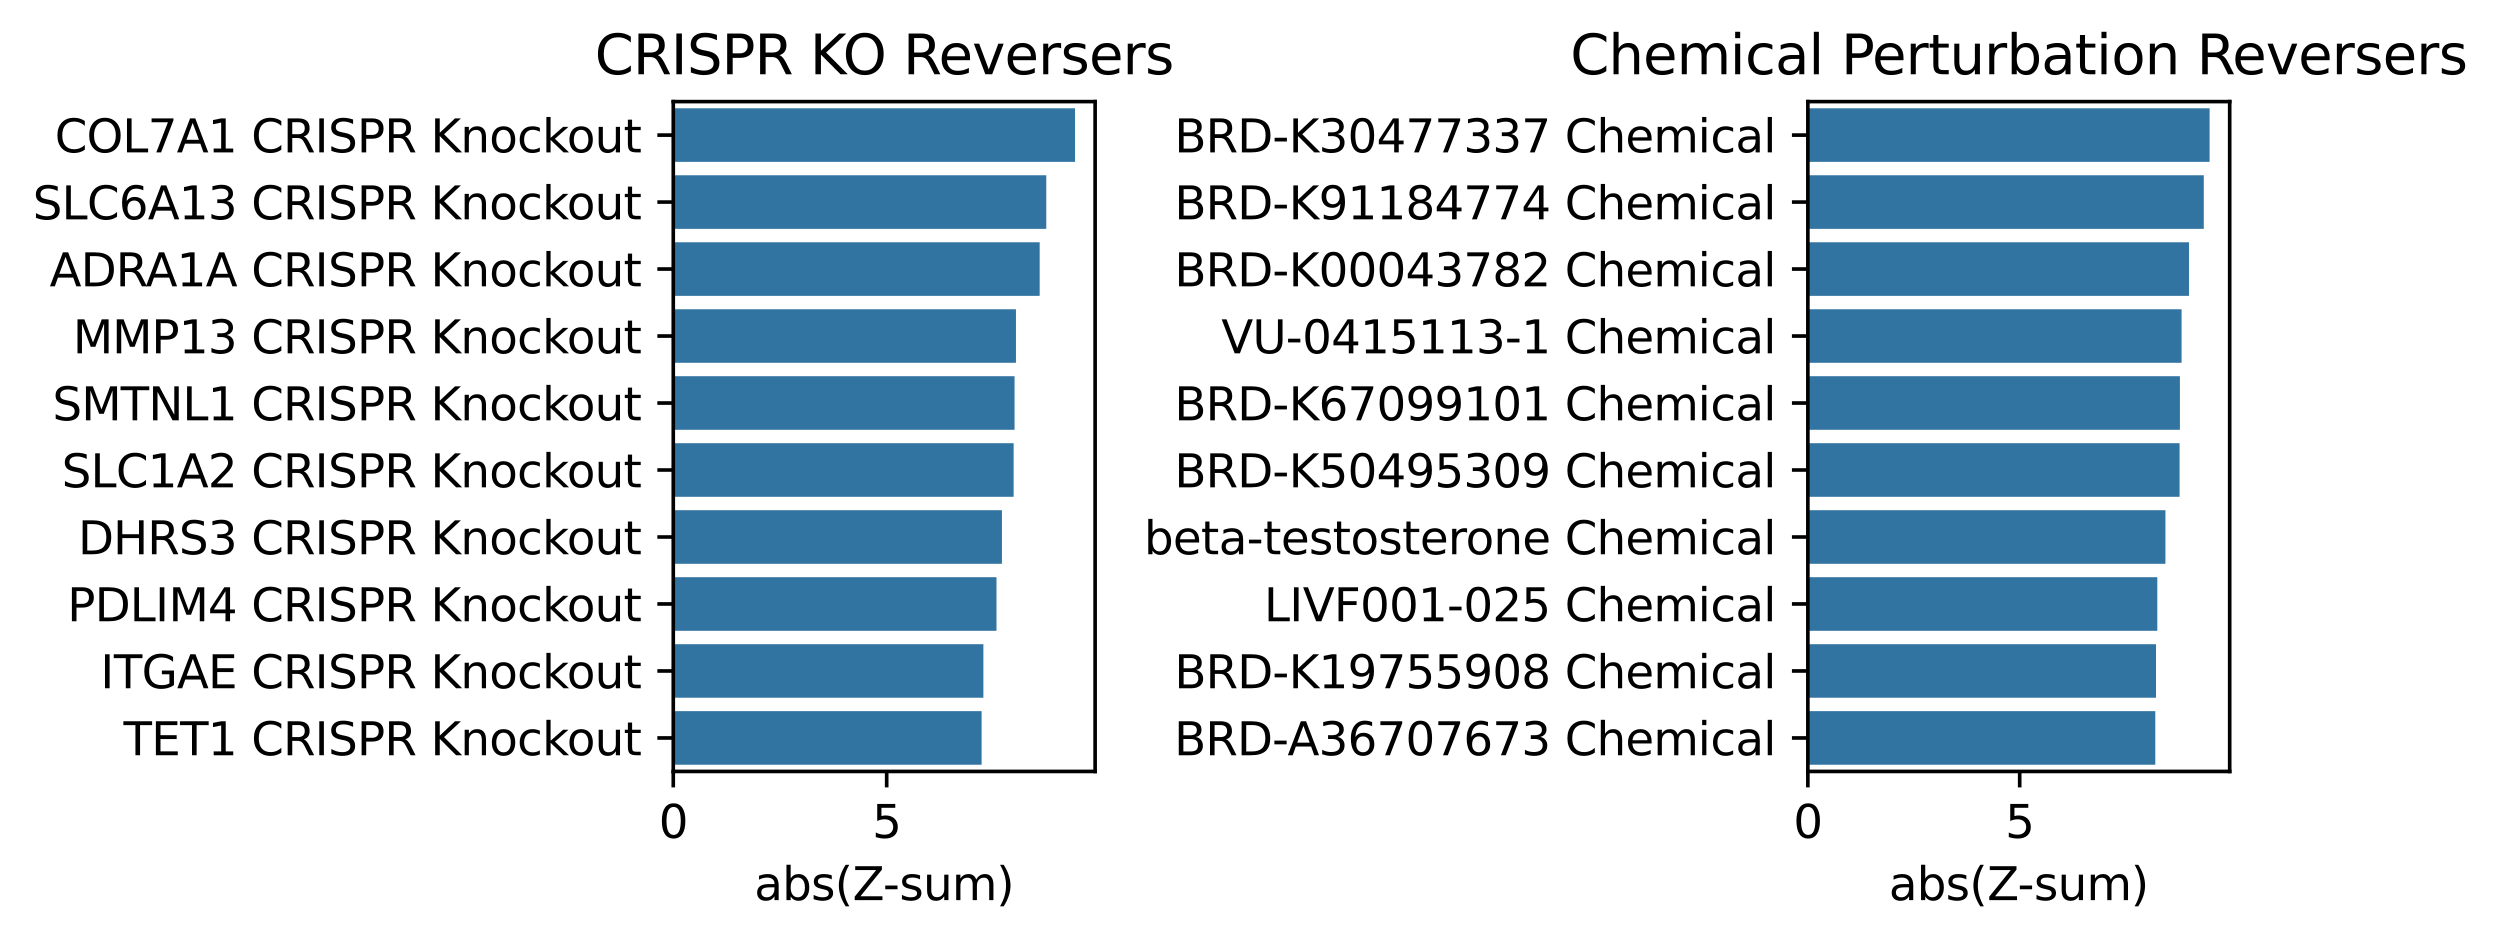 <?xml version="1.0" encoding="utf-8" standalone="no"?>
<!DOCTYPE svg PUBLIC "-//W3C//DTD SVG 1.1//EN"
  "http://www.w3.org/Graphics/SVG/1.1/DTD/svg11.dtd">
<svg xmlns:xlink="http://www.w3.org/1999/xlink" width="549.226pt" height="207.034pt" viewBox="0 0 549.226 207.034" xmlns="http://www.w3.org/2000/svg" version="1.1">
 <defs>
  <style type="text/css">*{stroke-linejoin: round; stroke-linecap: butt}</style>
 </defs>
 <g id="figure_1">
  <g id="patch_1">
   <path d="M 0 207.034 
L 549.226 207.034 
L 549.226 0 
L 0 0 
z
" style="fill: #ffffff"/>
  </g>
  <g id="axes_1">
   <g id="patch_2">
    <path d="M 147.912 169.478 
L 240.588 169.478 
L 240.588 22.318 
L 147.912 22.318 
z
" style="fill: #ffffff"/>
   </g>
   <g id="patch_3">
    <path d="M 147.912 23.79 
L 236.174 23.79 
L 236.174 35.563 
L 147.912 35.563 
z
" clip-path="url(#p30d860c267)" style="fill: #3274a1"/>
   </g>
   <g id="patch_4">
    <path d="M 147.912 38.506 
L 229.854 38.506 
L 229.854 50.279 
L 147.912 50.279 
z
" clip-path="url(#p30d860c267)" style="fill: #3274a1"/>
   </g>
   <g id="patch_5">
    <path d="M 147.912 53.222 
L 228.408 53.222 
L 228.408 64.995 
L 147.912 64.995 
z
" clip-path="url(#p30d860c267)" style="fill: #3274a1"/>
   </g>
   <g id="patch_6">
    <path d="M 147.912 67.938 
L 223.197 67.938 
L 223.197 79.711 
L 147.912 79.711 
z
" clip-path="url(#p30d860c267)" style="fill: #3274a1"/>
   </g>
   <g id="patch_7">
    <path d="M 147.912 82.654 
L 222.889 82.654 
L 222.889 94.427 
L 147.912 94.427 
z
" clip-path="url(#p30d860c267)" style="fill: #3274a1"/>
   </g>
   <g id="patch_8">
    <path d="M 147.912 97.37 
L 222.688 97.37 
L 222.688 109.143 
L 147.912 109.143 
z
" clip-path="url(#p30d860c267)" style="fill: #3274a1"/>
   </g>
   <g id="patch_9">
    <path d="M 147.912 112.086 
L 220.116 112.086 
L 220.116 123.859 
L 147.912 123.859 
z
" clip-path="url(#p30d860c267)" style="fill: #3274a1"/>
   </g>
   <g id="patch_10">
    <path d="M 147.912 126.802 
L 218.919 126.802 
L 218.919 138.575 
L 147.912 138.575 
z
" clip-path="url(#p30d860c267)" style="fill: #3274a1"/>
   </g>
   <g id="patch_11">
    <path d="M 147.912 141.518 
L 216.04 141.518 
L 216.04 153.291 
L 147.912 153.291 
z
" clip-path="url(#p30d860c267)" style="fill: #3274a1"/>
   </g>
   <g id="patch_12">
    <path d="M 147.912 156.234 
L 215.653 156.234 
L 215.653 168.007 
L 147.912 168.007 
z
" clip-path="url(#p30d860c267)" style="fill: #3274a1"/>
   </g>
   <g id="matplotlib.axis_1">
    <g id="xtick_1">
     <g id="line2d_1">
      <defs>
       <path id="m7529534660" d="M 0 0 
L 0 3.5 
" style="stroke: #000000; stroke-width: 0.8"/>
      </defs>
      <g>
       <use xlink:href="#m7529534660" x="147.912" y="169.478" style="stroke: #000000; stroke-width: 0.8"/>
      </g>
     </g>
     <g id="text_1">
      <!-- 0 -->
      <g transform="translate(144.731 184.077) scale(0.1 -0.1)">
       <defs>
        <path id="DejaVuSans-30" d="M 2034 4250 
Q 1547 4250 1301 3770 
Q 1056 3291 1056 2328 
Q 1056 1369 1301 889 
Q 1547 409 2034 409 
Q 2525 409 2770 889 
Q 3016 1369 3016 2328 
Q 3016 3291 2770 3770 
Q 2525 4250 2034 4250 
z
M 2034 4750 
Q 2819 4750 3233 4129 
Q 3647 3509 3647 2328 
Q 3647 1150 3233 529 
Q 2819 -91 2034 -91 
Q 1250 -91 836 529 
Q 422 1150 422 2328 
Q 422 3509 836 4129 
Q 1250 4750 2034 4750 
z
" transform="scale(0.016)"/>
       </defs>
       <use xlink:href="#DejaVuSans-30"/>
      </g>
     </g>
    </g>
    <g id="xtick_2">
     <g id="line2d_2">
      <g>
       <use xlink:href="#m7529534660" x="194.795" y="169.478" style="stroke: #000000; stroke-width: 0.8"/>
      </g>
     </g>
     <g id="text_2">
      <!-- 5 -->
      <g transform="translate(191.614 184.077) scale(0.1 -0.1)">
       <defs>
        <path id="DejaVuSans-35" d="M 691 4666 
L 3169 4666 
L 3169 4134 
L 1269 4134 
L 1269 2991 
Q 1406 3038 1543 3061 
Q 1681 3084 1819 3084 
Q 2600 3084 3056 2656 
Q 3513 2228 3513 1497 
Q 3513 744 3044 326 
Q 2575 -91 1722 -91 
Q 1428 -91 1123 -41 
Q 819 9 494 109 
L 494 744 
Q 775 591 1075 516 
Q 1375 441 1709 441 
Q 2250 441 2565 725 
Q 2881 1009 2881 1497 
Q 2881 1984 2565 2268 
Q 2250 2553 1709 2553 
Q 1456 2553 1204 2497 
Q 953 2441 691 2322 
L 691 4666 
z
" transform="scale(0.016)"/>
       </defs>
       <use xlink:href="#DejaVuSans-35"/>
      </g>
     </g>
    </g>
    <g id="text_3">
     <!-- abs(Z-sum) -->
     <g transform="translate(165.72 197.755) scale(0.1 -0.1)">
      <defs>
       <path id="DejaVuSans-61" d="M 2194 1759 
Q 1497 1759 1228 1600 
Q 959 1441 959 1056 
Q 959 750 1161 570 
Q 1363 391 1709 391 
Q 2188 391 2477 730 
Q 2766 1069 2766 1631 
L 2766 1759 
L 2194 1759 
z
M 3341 1997 
L 3341 0 
L 2766 0 
L 2766 531 
Q 2569 213 2275 61 
Q 1981 -91 1556 -91 
Q 1019 -91 701 211 
Q 384 513 384 1019 
Q 384 1609 779 1909 
Q 1175 2209 1959 2209 
L 2766 2209 
L 2766 2266 
Q 2766 2663 2505 2880 
Q 2244 3097 1772 3097 
Q 1472 3097 1187 3025 
Q 903 2953 641 2809 
L 641 3341 
Q 956 3463 1253 3523 
Q 1550 3584 1831 3584 
Q 2591 3584 2966 3190 
Q 3341 2797 3341 1997 
z
" transform="scale(0.016)"/>
       <path id="DejaVuSans-62" d="M 3116 1747 
Q 3116 2381 2855 2742 
Q 2594 3103 2138 3103 
Q 1681 3103 1420 2742 
Q 1159 2381 1159 1747 
Q 1159 1113 1420 752 
Q 1681 391 2138 391 
Q 2594 391 2855 752 
Q 3116 1113 3116 1747 
z
M 1159 2969 
Q 1341 3281 1617 3432 
Q 1894 3584 2278 3584 
Q 2916 3584 3314 3078 
Q 3713 2572 3713 1747 
Q 3713 922 3314 415 
Q 2916 -91 2278 -91 
Q 1894 -91 1617 61 
Q 1341 213 1159 525 
L 1159 0 
L 581 0 
L 581 4863 
L 1159 4863 
L 1159 2969 
z
" transform="scale(0.016)"/>
       <path id="DejaVuSans-73" d="M 2834 3397 
L 2834 2853 
Q 2591 2978 2328 3040 
Q 2066 3103 1784 3103 
Q 1356 3103 1142 2972 
Q 928 2841 928 2578 
Q 928 2378 1081 2264 
Q 1234 2150 1697 2047 
L 1894 2003 
Q 2506 1872 2764 1633 
Q 3022 1394 3022 966 
Q 3022 478 2636 193 
Q 2250 -91 1575 -91 
Q 1294 -91 989 -36 
Q 684 19 347 128 
L 347 722 
Q 666 556 975 473 
Q 1284 391 1588 391 
Q 1994 391 2212 530 
Q 2431 669 2431 922 
Q 2431 1156 2273 1281 
Q 2116 1406 1581 1522 
L 1381 1569 
Q 847 1681 609 1914 
Q 372 2147 372 2553 
Q 372 3047 722 3315 
Q 1072 3584 1716 3584 
Q 2034 3584 2315 3537 
Q 2597 3491 2834 3397 
z
" transform="scale(0.016)"/>
       <path id="DejaVuSans-28" d="M 1984 4856 
Q 1566 4138 1362 3434 
Q 1159 2731 1159 2009 
Q 1159 1288 1364 580 
Q 1569 -128 1984 -844 
L 1484 -844 
Q 1016 -109 783 600 
Q 550 1309 550 2009 
Q 550 2706 781 3412 
Q 1013 4119 1484 4856 
L 1984 4856 
z
" transform="scale(0.016)"/>
       <path id="DejaVuSans-5a" d="M 359 4666 
L 4025 4666 
L 4025 4184 
L 1075 531 
L 4097 531 
L 4097 0 
L 288 0 
L 288 481 
L 3238 4134 
L 359 4134 
L 359 4666 
z
" transform="scale(0.016)"/>
       <path id="DejaVuSans-2d" d="M 313 2009 
L 1997 2009 
L 1997 1497 
L 313 1497 
L 313 2009 
z
" transform="scale(0.016)"/>
       <path id="DejaVuSans-75" d="M 544 1381 
L 544 3500 
L 1119 3500 
L 1119 1403 
Q 1119 906 1312 657 
Q 1506 409 1894 409 
Q 2359 409 2629 706 
Q 2900 1003 2900 1516 
L 2900 3500 
L 3475 3500 
L 3475 0 
L 2900 0 
L 2900 538 
Q 2691 219 2414 64 
Q 2138 -91 1772 -91 
Q 1169 -91 856 284 
Q 544 659 544 1381 
z
M 1991 3584 
L 1991 3584 
z
" transform="scale(0.016)"/>
       <path id="DejaVuSans-6d" d="M 3328 2828 
Q 3544 3216 3844 3400 
Q 4144 3584 4550 3584 
Q 5097 3584 5394 3201 
Q 5691 2819 5691 2113 
L 5691 0 
L 5113 0 
L 5113 2094 
Q 5113 2597 4934 2840 
Q 4756 3084 4391 3084 
Q 3944 3084 3684 2787 
Q 3425 2491 3425 1978 
L 3425 0 
L 2847 0 
L 2847 2094 
Q 2847 2600 2669 2842 
Q 2491 3084 2119 3084 
Q 1678 3084 1418 2786 
Q 1159 2488 1159 1978 
L 1159 0 
L 581 0 
L 581 3500 
L 1159 3500 
L 1159 2956 
Q 1356 3278 1631 3431 
Q 1906 3584 2284 3584 
Q 2666 3584 2933 3390 
Q 3200 3197 3328 2828 
z
" transform="scale(0.016)"/>
       <path id="DejaVuSans-29" d="M 513 4856 
L 1013 4856 
Q 1481 4119 1714 3412 
Q 1947 2706 1947 2009 
Q 1947 1309 1714 600 
Q 1481 -109 1013 -844 
L 513 -844 
Q 928 -128 1133 580 
Q 1338 1288 1338 2009 
Q 1338 2731 1133 3434 
Q 928 4138 513 4856 
z
" transform="scale(0.016)"/>
      </defs>
      <use xlink:href="#DejaVuSans-61"/>
      <use xlink:href="#DejaVuSans-62" x="61.279"/>
      <use xlink:href="#DejaVuSans-73" x="124.756"/>
      <use xlink:href="#DejaVuSans-28" x="176.855"/>
      <use xlink:href="#DejaVuSans-5a" x="215.869"/>
      <use xlink:href="#DejaVuSans-2d" x="282.625"/>
      <use xlink:href="#DejaVuSans-73" x="318.709"/>
      <use xlink:href="#DejaVuSans-75" x="370.809"/>
      <use xlink:href="#DejaVuSans-6d" x="434.188"/>
      <use xlink:href="#DejaVuSans-29" x="531.6"/>
     </g>
    </g>
   </g>
   <g id="matplotlib.axis_2">
    <g id="ytick_1">
     <g id="line2d_3">
      <defs>
       <path id="ma747138592" d="M 0 0 
L -3.5 0 
" style="stroke: #000000; stroke-width: 0.8"/>
      </defs>
      <g>
       <use xlink:href="#ma747138592" x="147.912" y="29.676" style="stroke: #000000; stroke-width: 0.8"/>
      </g>
     </g>
     <g id="text_4">
      <!-- COL7A1 CRISPR Knockout -->
      <g transform="translate(12.039 33.475) scale(0.1 -0.1)">
       <defs>
        <path id="DejaVuSans-43" d="M 4122 4306 
L 4122 3641 
Q 3803 3938 3442 4084 
Q 3081 4231 2675 4231 
Q 1875 4231 1450 3742 
Q 1025 3253 1025 2328 
Q 1025 1406 1450 917 
Q 1875 428 2675 428 
Q 3081 428 3442 575 
Q 3803 722 4122 1019 
L 4122 359 
Q 3791 134 3420 21 
Q 3050 -91 2638 -91 
Q 1578 -91 968 557 
Q 359 1206 359 2328 
Q 359 3453 968 4101 
Q 1578 4750 2638 4750 
Q 3056 4750 3426 4639 
Q 3797 4528 4122 4306 
z
" transform="scale(0.016)"/>
        <path id="DejaVuSans-4f" d="M 2522 4238 
Q 1834 4238 1429 3725 
Q 1025 3213 1025 2328 
Q 1025 1447 1429 934 
Q 1834 422 2522 422 
Q 3209 422 3611 934 
Q 4013 1447 4013 2328 
Q 4013 3213 3611 3725 
Q 3209 4238 2522 4238 
z
M 2522 4750 
Q 3503 4750 4090 4092 
Q 4678 3434 4678 2328 
Q 4678 1225 4090 567 
Q 3503 -91 2522 -91 
Q 1538 -91 948 565 
Q 359 1222 359 2328 
Q 359 3434 948 4092 
Q 1538 4750 2522 4750 
z
" transform="scale(0.016)"/>
        <path id="DejaVuSans-4c" d="M 628 4666 
L 1259 4666 
L 1259 531 
L 3531 531 
L 3531 0 
L 628 0 
L 628 4666 
z
" transform="scale(0.016)"/>
        <path id="DejaVuSans-37" d="M 525 4666 
L 3525 4666 
L 3525 4397 
L 1831 0 
L 1172 0 
L 2766 4134 
L 525 4134 
L 525 4666 
z
" transform="scale(0.016)"/>
        <path id="DejaVuSans-41" d="M 2188 4044 
L 1331 1722 
L 3047 1722 
L 2188 4044 
z
M 1831 4666 
L 2547 4666 
L 4325 0 
L 3669 0 
L 3244 1197 
L 1141 1197 
L 716 0 
L 50 0 
L 1831 4666 
z
" transform="scale(0.016)"/>
        <path id="DejaVuSans-31" d="M 794 531 
L 1825 531 
L 1825 4091 
L 703 3866 
L 703 4441 
L 1819 4666 
L 2450 4666 
L 2450 531 
L 3481 531 
L 3481 0 
L 794 0 
L 794 531 
z
" transform="scale(0.016)"/>
        <path id="DejaVuSans-20" transform="scale(0.016)"/>
        <path id="DejaVuSans-52" d="M 2841 2188 
Q 3044 2119 3236 1894 
Q 3428 1669 3622 1275 
L 4263 0 
L 3584 0 
L 2988 1197 
Q 2756 1666 2539 1819 
Q 2322 1972 1947 1972 
L 1259 1972 
L 1259 0 
L 628 0 
L 628 4666 
L 2053 4666 
Q 2853 4666 3247 4331 
Q 3641 3997 3641 3322 
Q 3641 2881 3436 2590 
Q 3231 2300 2841 2188 
z
M 1259 4147 
L 1259 2491 
L 2053 2491 
Q 2509 2491 2742 2702 
Q 2975 2913 2975 3322 
Q 2975 3731 2742 3939 
Q 2509 4147 2053 4147 
L 1259 4147 
z
" transform="scale(0.016)"/>
        <path id="DejaVuSans-49" d="M 628 4666 
L 1259 4666 
L 1259 0 
L 628 0 
L 628 4666 
z
" transform="scale(0.016)"/>
        <path id="DejaVuSans-53" d="M 3425 4513 
L 3425 3897 
Q 3066 4069 2747 4153 
Q 2428 4238 2131 4238 
Q 1616 4238 1336 4038 
Q 1056 3838 1056 3469 
Q 1056 3159 1242 3001 
Q 1428 2844 1947 2747 
L 2328 2669 
Q 3034 2534 3370 2195 
Q 3706 1856 3706 1288 
Q 3706 609 3251 259 
Q 2797 -91 1919 -91 
Q 1588 -91 1214 -16 
Q 841 59 441 206 
L 441 856 
Q 825 641 1194 531 
Q 1563 422 1919 422 
Q 2459 422 2753 634 
Q 3047 847 3047 1241 
Q 3047 1584 2836 1778 
Q 2625 1972 2144 2069 
L 1759 2144 
Q 1053 2284 737 2584 
Q 422 2884 422 3419 
Q 422 4038 858 4394 
Q 1294 4750 2059 4750 
Q 2388 4750 2728 4690 
Q 3069 4631 3425 4513 
z
" transform="scale(0.016)"/>
        <path id="DejaVuSans-50" d="M 1259 4147 
L 1259 2394 
L 2053 2394 
Q 2494 2394 2734 2622 
Q 2975 2850 2975 3272 
Q 2975 3691 2734 3919 
Q 2494 4147 2053 4147 
L 1259 4147 
z
M 628 4666 
L 2053 4666 
Q 2838 4666 3239 4311 
Q 3641 3956 3641 3272 
Q 3641 2581 3239 2228 
Q 2838 1875 2053 1875 
L 1259 1875 
L 1259 0 
L 628 0 
L 628 4666 
z
" transform="scale(0.016)"/>
        <path id="DejaVuSans-4b" d="M 628 4666 
L 1259 4666 
L 1259 2694 
L 3353 4666 
L 4166 4666 
L 1850 2491 
L 4331 0 
L 3500 0 
L 1259 2247 
L 1259 0 
L 628 0 
L 628 4666 
z
" transform="scale(0.016)"/>
        <path id="DejaVuSans-6e" d="M 3513 2113 
L 3513 0 
L 2938 0 
L 2938 2094 
Q 2938 2591 2744 2837 
Q 2550 3084 2163 3084 
Q 1697 3084 1428 2787 
Q 1159 2491 1159 1978 
L 1159 0 
L 581 0 
L 581 3500 
L 1159 3500 
L 1159 2956 
Q 1366 3272 1645 3428 
Q 1925 3584 2291 3584 
Q 2894 3584 3203 3211 
Q 3513 2838 3513 2113 
z
" transform="scale(0.016)"/>
        <path id="DejaVuSans-6f" d="M 1959 3097 
Q 1497 3097 1228 2736 
Q 959 2375 959 1747 
Q 959 1119 1226 758 
Q 1494 397 1959 397 
Q 2419 397 2687 759 
Q 2956 1122 2956 1747 
Q 2956 2369 2687 2733 
Q 2419 3097 1959 3097 
z
M 1959 3584 
Q 2709 3584 3137 3096 
Q 3566 2609 3566 1747 
Q 3566 888 3137 398 
Q 2709 -91 1959 -91 
Q 1206 -91 779 398 
Q 353 888 353 1747 
Q 353 2609 779 3096 
Q 1206 3584 1959 3584 
z
" transform="scale(0.016)"/>
        <path id="DejaVuSans-63" d="M 3122 3366 
L 3122 2828 
Q 2878 2963 2633 3030 
Q 2388 3097 2138 3097 
Q 1578 3097 1268 2742 
Q 959 2388 959 1747 
Q 959 1106 1268 751 
Q 1578 397 2138 397 
Q 2388 397 2633 464 
Q 2878 531 3122 666 
L 3122 134 
Q 2881 22 2623 -34 
Q 2366 -91 2075 -91 
Q 1284 -91 818 406 
Q 353 903 353 1747 
Q 353 2603 823 3093 
Q 1294 3584 2113 3584 
Q 2378 3584 2631 3529 
Q 2884 3475 3122 3366 
z
" transform="scale(0.016)"/>
        <path id="DejaVuSans-6b" d="M 581 4863 
L 1159 4863 
L 1159 1991 
L 2875 3500 
L 3609 3500 
L 1753 1863 
L 3688 0 
L 2938 0 
L 1159 1709 
L 1159 0 
L 581 0 
L 581 4863 
z
" transform="scale(0.016)"/>
        <path id="DejaVuSans-74" d="M 1172 4494 
L 1172 3500 
L 2356 3500 
L 2356 3053 
L 1172 3053 
L 1172 1153 
Q 1172 725 1289 603 
Q 1406 481 1766 481 
L 2356 481 
L 2356 0 
L 1766 0 
Q 1100 0 847 248 
Q 594 497 594 1153 
L 594 3053 
L 172 3053 
L 172 3500 
L 594 3500 
L 594 4494 
L 1172 4494 
z
" transform="scale(0.016)"/>
       </defs>
       <use xlink:href="#DejaVuSans-43"/>
       <use xlink:href="#DejaVuSans-4f" x="69.824"/>
       <use xlink:href="#DejaVuSans-4c" x="148.535"/>
       <use xlink:href="#DejaVuSans-37" x="204.248"/>
       <use xlink:href="#DejaVuSans-41" x="267.871"/>
       <use xlink:href="#DejaVuSans-31" x="336.279"/>
       <use xlink:href="#DejaVuSans-20" x="399.902"/>
       <use xlink:href="#DejaVuSans-43" x="431.689"/>
       <use xlink:href="#DejaVuSans-52" x="501.514"/>
       <use xlink:href="#DejaVuSans-49" x="570.996"/>
       <use xlink:href="#DejaVuSans-53" x="600.488"/>
       <use xlink:href="#DejaVuSans-50" x="663.965"/>
       <use xlink:href="#DejaVuSans-52" x="724.268"/>
       <use xlink:href="#DejaVuSans-20" x="793.75"/>
       <use xlink:href="#DejaVuSans-4b" x="825.537"/>
       <use xlink:href="#DejaVuSans-6e" x="891.113"/>
       <use xlink:href="#DejaVuSans-6f" x="954.492"/>
       <use xlink:href="#DejaVuSans-63" x="1015.674"/>
       <use xlink:href="#DejaVuSans-6b" x="1070.654"/>
       <use xlink:href="#DejaVuSans-6f" x="1124.939"/>
       <use xlink:href="#DejaVuSans-75" x="1186.121"/>
       <use xlink:href="#DejaVuSans-74" x="1249.5"/>
      </g>
     </g>
    </g>
    <g id="ytick_2">
     <g id="line2d_4">
      <g>
       <use xlink:href="#ma747138592" x="147.912" y="44.392" style="stroke: #000000; stroke-width: 0.8"/>
      </g>
     </g>
     <g id="text_5">
      <!-- SLC6A13 CRISPR Knockout -->
      <g transform="translate(7.2 48.191) scale(0.1 -0.1)">
       <defs>
        <path id="DejaVuSans-36" d="M 2113 2584 
Q 1688 2584 1439 2293 
Q 1191 2003 1191 1497 
Q 1191 994 1439 701 
Q 1688 409 2113 409 
Q 2538 409 2786 701 
Q 3034 994 3034 1497 
Q 3034 2003 2786 2293 
Q 2538 2584 2113 2584 
z
M 3366 4563 
L 3366 3988 
Q 3128 4100 2886 4159 
Q 2644 4219 2406 4219 
Q 1781 4219 1451 3797 
Q 1122 3375 1075 2522 
Q 1259 2794 1537 2939 
Q 1816 3084 2150 3084 
Q 2853 3084 3261 2657 
Q 3669 2231 3669 1497 
Q 3669 778 3244 343 
Q 2819 -91 2113 -91 
Q 1303 -91 875 529 
Q 447 1150 447 2328 
Q 447 3434 972 4092 
Q 1497 4750 2381 4750 
Q 2619 4750 2861 4703 
Q 3103 4656 3366 4563 
z
" transform="scale(0.016)"/>
        <path id="DejaVuSans-33" d="M 2597 2516 
Q 3050 2419 3304 2112 
Q 3559 1806 3559 1356 
Q 3559 666 3084 287 
Q 2609 -91 1734 -91 
Q 1441 -91 1130 -33 
Q 819 25 488 141 
L 488 750 
Q 750 597 1062 519 
Q 1375 441 1716 441 
Q 2309 441 2620 675 
Q 2931 909 2931 1356 
Q 2931 1769 2642 2001 
Q 2353 2234 1838 2234 
L 1294 2234 
L 1294 2753 
L 1863 2753 
Q 2328 2753 2575 2939 
Q 2822 3125 2822 3475 
Q 2822 3834 2567 4026 
Q 2313 4219 1838 4219 
Q 1578 4219 1281 4162 
Q 984 4106 628 3988 
L 628 4550 
Q 988 4650 1302 4700 
Q 1616 4750 1894 4750 
Q 2613 4750 3031 4423 
Q 3450 4097 3450 3541 
Q 3450 3153 3228 2886 
Q 3006 2619 2597 2516 
z
" transform="scale(0.016)"/>
       </defs>
       <use xlink:href="#DejaVuSans-53"/>
       <use xlink:href="#DejaVuSans-4c" x="63.477"/>
       <use xlink:href="#DejaVuSans-43" x="119.189"/>
       <use xlink:href="#DejaVuSans-36" x="189.014"/>
       <use xlink:href="#DejaVuSans-41" x="252.637"/>
       <use xlink:href="#DejaVuSans-31" x="321.045"/>
       <use xlink:href="#DejaVuSans-33" x="384.668"/>
       <use xlink:href="#DejaVuSans-20" x="448.291"/>
       <use xlink:href="#DejaVuSans-43" x="480.078"/>
       <use xlink:href="#DejaVuSans-52" x="549.902"/>
       <use xlink:href="#DejaVuSans-49" x="619.385"/>
       <use xlink:href="#DejaVuSans-53" x="648.877"/>
       <use xlink:href="#DejaVuSans-50" x="712.354"/>
       <use xlink:href="#DejaVuSans-52" x="772.656"/>
       <use xlink:href="#DejaVuSans-20" x="842.139"/>
       <use xlink:href="#DejaVuSans-4b" x="873.926"/>
       <use xlink:href="#DejaVuSans-6e" x="939.502"/>
       <use xlink:href="#DejaVuSans-6f" x="1002.881"/>
       <use xlink:href="#DejaVuSans-63" x="1064.062"/>
       <use xlink:href="#DejaVuSans-6b" x="1119.043"/>
       <use xlink:href="#DejaVuSans-6f" x="1173.328"/>
       <use xlink:href="#DejaVuSans-75" x="1234.51"/>
       <use xlink:href="#DejaVuSans-74" x="1297.889"/>
      </g>
     </g>
    </g>
    <g id="ytick_3">
     <g id="line2d_5">
      <g>
       <use xlink:href="#ma747138592" x="147.912" y="59.108" style="stroke: #000000; stroke-width: 0.8"/>
      </g>
     </g>
     <g id="text_6">
      <!-- ADRA1A CRISPR Knockout -->
      <g transform="translate(10.898 62.907) scale(0.1 -0.1)">
       <defs>
        <path id="DejaVuSans-44" d="M 1259 4147 
L 1259 519 
L 2022 519 
Q 2988 519 3436 956 
Q 3884 1394 3884 2338 
Q 3884 3275 3436 3711 
Q 2988 4147 2022 4147 
L 1259 4147 
z
M 628 4666 
L 1925 4666 
Q 3281 4666 3915 4102 
Q 4550 3538 4550 2338 
Q 4550 1131 3912 565 
Q 3275 0 1925 0 
L 628 0 
L 628 4666 
z
" transform="scale(0.016)"/>
       </defs>
       <use xlink:href="#DejaVuSans-41"/>
       <use xlink:href="#DejaVuSans-44" x="68.408"/>
       <use xlink:href="#DejaVuSans-52" x="145.41"/>
       <use xlink:href="#DejaVuSans-41" x="210.893"/>
       <use xlink:href="#DejaVuSans-31" x="279.301"/>
       <use xlink:href="#DejaVuSans-41" x="342.924"/>
       <use xlink:href="#DejaVuSans-20" x="411.332"/>
       <use xlink:href="#DejaVuSans-43" x="443.119"/>
       <use xlink:href="#DejaVuSans-52" x="512.943"/>
       <use xlink:href="#DejaVuSans-49" x="582.426"/>
       <use xlink:href="#DejaVuSans-53" x="611.918"/>
       <use xlink:href="#DejaVuSans-50" x="675.395"/>
       <use xlink:href="#DejaVuSans-52" x="735.697"/>
       <use xlink:href="#DejaVuSans-20" x="805.18"/>
       <use xlink:href="#DejaVuSans-4b" x="836.967"/>
       <use xlink:href="#DejaVuSans-6e" x="902.543"/>
       <use xlink:href="#DejaVuSans-6f" x="965.922"/>
       <use xlink:href="#DejaVuSans-63" x="1027.104"/>
       <use xlink:href="#DejaVuSans-6b" x="1082.084"/>
       <use xlink:href="#DejaVuSans-6f" x="1136.369"/>
       <use xlink:href="#DejaVuSans-75" x="1197.551"/>
       <use xlink:href="#DejaVuSans-74" x="1260.93"/>
      </g>
     </g>
    </g>
    <g id="ytick_4">
     <g id="line2d_6">
      <g>
       <use xlink:href="#ma747138592" x="147.912" y="73.824" style="stroke: #000000; stroke-width: 0.8"/>
      </g>
     </g>
     <g id="text_7">
      <!-- MMP13 CRISPR Knockout -->
      <g transform="translate(16.02 77.623) scale(0.1 -0.1)">
       <defs>
        <path id="DejaVuSans-4d" d="M 628 4666 
L 1569 4666 
L 2759 1491 
L 3956 4666 
L 4897 4666 
L 4897 0 
L 4281 0 
L 4281 4097 
L 3078 897 
L 2444 897 
L 1241 4097 
L 1241 0 
L 628 0 
L 628 4666 
z
" transform="scale(0.016)"/>
       </defs>
       <use xlink:href="#DejaVuSans-4d"/>
       <use xlink:href="#DejaVuSans-4d" x="86.279"/>
       <use xlink:href="#DejaVuSans-50" x="172.559"/>
       <use xlink:href="#DejaVuSans-31" x="232.861"/>
       <use xlink:href="#DejaVuSans-33" x="296.484"/>
       <use xlink:href="#DejaVuSans-20" x="360.107"/>
       <use xlink:href="#DejaVuSans-43" x="391.895"/>
       <use xlink:href="#DejaVuSans-52" x="461.719"/>
       <use xlink:href="#DejaVuSans-49" x="531.201"/>
       <use xlink:href="#DejaVuSans-53" x="560.693"/>
       <use xlink:href="#DejaVuSans-50" x="624.17"/>
       <use xlink:href="#DejaVuSans-52" x="684.473"/>
       <use xlink:href="#DejaVuSans-20" x="753.955"/>
       <use xlink:href="#DejaVuSans-4b" x="785.742"/>
       <use xlink:href="#DejaVuSans-6e" x="851.318"/>
       <use xlink:href="#DejaVuSans-6f" x="914.697"/>
       <use xlink:href="#DejaVuSans-63" x="975.879"/>
       <use xlink:href="#DejaVuSans-6b" x="1030.859"/>
       <use xlink:href="#DejaVuSans-6f" x="1085.145"/>
       <use xlink:href="#DejaVuSans-75" x="1146.326"/>
       <use xlink:href="#DejaVuSans-74" x="1209.705"/>
      </g>
     </g>
    </g>
    <g id="ytick_5">
     <g id="line2d_7">
      <g>
       <use xlink:href="#ma747138592" x="147.912" y="88.54" style="stroke: #000000; stroke-width: 0.8"/>
      </g>
     </g>
     <g id="text_8">
      <!-- SMTNL1 CRISPR Knockout -->
      <g transform="translate(11.531 92.339) scale(0.1 -0.1)">
       <defs>
        <path id="DejaVuSans-54" d="M -19 4666 
L 3928 4666 
L 3928 4134 
L 2272 4134 
L 2272 0 
L 1638 0 
L 1638 4134 
L -19 4134 
L -19 4666 
z
" transform="scale(0.016)"/>
        <path id="DejaVuSans-4e" d="M 628 4666 
L 1478 4666 
L 3547 763 
L 3547 4666 
L 4159 4666 
L 4159 0 
L 3309 0 
L 1241 3903 
L 1241 0 
L 628 0 
L 628 4666 
z
" transform="scale(0.016)"/>
       </defs>
       <use xlink:href="#DejaVuSans-53"/>
       <use xlink:href="#DejaVuSans-4d" x="63.477"/>
       <use xlink:href="#DejaVuSans-54" x="149.756"/>
       <use xlink:href="#DejaVuSans-4e" x="210.84"/>
       <use xlink:href="#DejaVuSans-4c" x="285.645"/>
       <use xlink:href="#DejaVuSans-31" x="341.357"/>
       <use xlink:href="#DejaVuSans-20" x="404.98"/>
       <use xlink:href="#DejaVuSans-43" x="436.768"/>
       <use xlink:href="#DejaVuSans-52" x="506.592"/>
       <use xlink:href="#DejaVuSans-49" x="576.074"/>
       <use xlink:href="#DejaVuSans-53" x="605.566"/>
       <use xlink:href="#DejaVuSans-50" x="669.043"/>
       <use xlink:href="#DejaVuSans-52" x="729.346"/>
       <use xlink:href="#DejaVuSans-20" x="798.828"/>
       <use xlink:href="#DejaVuSans-4b" x="830.615"/>
       <use xlink:href="#DejaVuSans-6e" x="896.191"/>
       <use xlink:href="#DejaVuSans-6f" x="959.57"/>
       <use xlink:href="#DejaVuSans-63" x="1020.752"/>
       <use xlink:href="#DejaVuSans-6b" x="1075.732"/>
       <use xlink:href="#DejaVuSans-6f" x="1130.018"/>
       <use xlink:href="#DejaVuSans-75" x="1191.199"/>
       <use xlink:href="#DejaVuSans-74" x="1254.578"/>
      </g>
     </g>
    </g>
    <g id="ytick_6">
     <g id="line2d_8">
      <g>
       <use xlink:href="#ma747138592" x="147.912" y="103.256" style="stroke: #000000; stroke-width: 0.8"/>
      </g>
     </g>
     <g id="text_9">
      <!-- SLC1A2 CRISPR Knockout -->
      <g transform="translate(13.562 107.055) scale(0.1 -0.1)">
       <defs>
        <path id="DejaVuSans-32" d="M 1228 531 
L 3431 531 
L 3431 0 
L 469 0 
L 469 531 
Q 828 903 1448 1529 
Q 2069 2156 2228 2338 
Q 2531 2678 2651 2914 
Q 2772 3150 2772 3378 
Q 2772 3750 2511 3984 
Q 2250 4219 1831 4219 
Q 1534 4219 1204 4116 
Q 875 4013 500 3803 
L 500 4441 
Q 881 4594 1212 4672 
Q 1544 4750 1819 4750 
Q 2544 4750 2975 4387 
Q 3406 4025 3406 3419 
Q 3406 3131 3298 2873 
Q 3191 2616 2906 2266 
Q 2828 2175 2409 1742 
Q 1991 1309 1228 531 
z
" transform="scale(0.016)"/>
       </defs>
       <use xlink:href="#DejaVuSans-53"/>
       <use xlink:href="#DejaVuSans-4c" x="63.477"/>
       <use xlink:href="#DejaVuSans-43" x="119.189"/>
       <use xlink:href="#DejaVuSans-31" x="189.014"/>
       <use xlink:href="#DejaVuSans-41" x="252.637"/>
       <use xlink:href="#DejaVuSans-32" x="321.045"/>
       <use xlink:href="#DejaVuSans-20" x="384.668"/>
       <use xlink:href="#DejaVuSans-43" x="416.455"/>
       <use xlink:href="#DejaVuSans-52" x="486.279"/>
       <use xlink:href="#DejaVuSans-49" x="555.762"/>
       <use xlink:href="#DejaVuSans-53" x="585.254"/>
       <use xlink:href="#DejaVuSans-50" x="648.73"/>
       <use xlink:href="#DejaVuSans-52" x="709.033"/>
       <use xlink:href="#DejaVuSans-20" x="778.516"/>
       <use xlink:href="#DejaVuSans-4b" x="810.303"/>
       <use xlink:href="#DejaVuSans-6e" x="875.879"/>
       <use xlink:href="#DejaVuSans-6f" x="939.258"/>
       <use xlink:href="#DejaVuSans-63" x="1000.439"/>
       <use xlink:href="#DejaVuSans-6b" x="1055.42"/>
       <use xlink:href="#DejaVuSans-6f" x="1109.705"/>
       <use xlink:href="#DejaVuSans-75" x="1170.887"/>
       <use xlink:href="#DejaVuSans-74" x="1234.266"/>
      </g>
     </g>
    </g>
    <g id="ytick_7">
     <g id="line2d_9">
      <g>
       <use xlink:href="#ma747138592" x="147.912" y="117.972" style="stroke: #000000; stroke-width: 0.8"/>
      </g>
     </g>
     <g id="text_10">
      <!-- DHRS3 CRISPR Knockout -->
      <g transform="translate(17.152 121.771) scale(0.1 -0.1)">
       <defs>
        <path id="DejaVuSans-48" d="M 628 4666 
L 1259 4666 
L 1259 2753 
L 3553 2753 
L 3553 4666 
L 4184 4666 
L 4184 0 
L 3553 0 
L 3553 2222 
L 1259 2222 
L 1259 0 
L 628 0 
L 628 4666 
z
" transform="scale(0.016)"/>
       </defs>
       <use xlink:href="#DejaVuSans-44"/>
       <use xlink:href="#DejaVuSans-48" x="77.002"/>
       <use xlink:href="#DejaVuSans-52" x="152.197"/>
       <use xlink:href="#DejaVuSans-53" x="221.68"/>
       <use xlink:href="#DejaVuSans-33" x="285.156"/>
       <use xlink:href="#DejaVuSans-20" x="348.779"/>
       <use xlink:href="#DejaVuSans-43" x="380.566"/>
       <use xlink:href="#DejaVuSans-52" x="450.391"/>
       <use xlink:href="#DejaVuSans-49" x="519.873"/>
       <use xlink:href="#DejaVuSans-53" x="549.365"/>
       <use xlink:href="#DejaVuSans-50" x="612.842"/>
       <use xlink:href="#DejaVuSans-52" x="673.145"/>
       <use xlink:href="#DejaVuSans-20" x="742.627"/>
       <use xlink:href="#DejaVuSans-4b" x="774.414"/>
       <use xlink:href="#DejaVuSans-6e" x="839.99"/>
       <use xlink:href="#DejaVuSans-6f" x="903.369"/>
       <use xlink:href="#DejaVuSans-63" x="964.551"/>
       <use xlink:href="#DejaVuSans-6b" x="1019.531"/>
       <use xlink:href="#DejaVuSans-6f" x="1073.816"/>
       <use xlink:href="#DejaVuSans-75" x="1134.998"/>
       <use xlink:href="#DejaVuSans-74" x="1198.377"/>
      </g>
     </g>
    </g>
    <g id="ytick_8">
     <g id="line2d_10">
      <g>
       <use xlink:href="#ma747138592" x="147.912" y="132.688" style="stroke: #000000; stroke-width: 0.8"/>
      </g>
     </g>
     <g id="text_11">
      <!-- PDLIM4 CRISPR Knockout -->
      <g transform="translate(14.789 136.487) scale(0.1 -0.1)">
       <defs>
        <path id="DejaVuSans-34" d="M 2419 4116 
L 825 1625 
L 2419 1625 
L 2419 4116 
z
M 2253 4666 
L 3047 4666 
L 3047 1625 
L 3713 1625 
L 3713 1100 
L 3047 1100 
L 3047 0 
L 2419 0 
L 2419 1100 
L 313 1100 
L 313 1709 
L 2253 4666 
z
" transform="scale(0.016)"/>
       </defs>
       <use xlink:href="#DejaVuSans-50"/>
       <use xlink:href="#DejaVuSans-44" x="60.303"/>
       <use xlink:href="#DejaVuSans-4c" x="137.305"/>
       <use xlink:href="#DejaVuSans-49" x="193.018"/>
       <use xlink:href="#DejaVuSans-4d" x="222.51"/>
       <use xlink:href="#DejaVuSans-34" x="308.789"/>
       <use xlink:href="#DejaVuSans-20" x="372.412"/>
       <use xlink:href="#DejaVuSans-43" x="404.199"/>
       <use xlink:href="#DejaVuSans-52" x="474.023"/>
       <use xlink:href="#DejaVuSans-49" x="543.506"/>
       <use xlink:href="#DejaVuSans-53" x="572.998"/>
       <use xlink:href="#DejaVuSans-50" x="636.475"/>
       <use xlink:href="#DejaVuSans-52" x="696.777"/>
       <use xlink:href="#DejaVuSans-20" x="766.26"/>
       <use xlink:href="#DejaVuSans-4b" x="798.047"/>
       <use xlink:href="#DejaVuSans-6e" x="863.623"/>
       <use xlink:href="#DejaVuSans-6f" x="927.002"/>
       <use xlink:href="#DejaVuSans-63" x="988.184"/>
       <use xlink:href="#DejaVuSans-6b" x="1043.164"/>
       <use xlink:href="#DejaVuSans-6f" x="1097.449"/>
       <use xlink:href="#DejaVuSans-75" x="1158.631"/>
       <use xlink:href="#DejaVuSans-74" x="1222.01"/>
      </g>
     </g>
    </g>
    <g id="ytick_9">
     <g id="line2d_11">
      <g>
       <use xlink:href="#ma747138592" x="147.912" y="147.404" style="stroke: #000000; stroke-width: 0.8"/>
      </g>
     </g>
     <g id="text_12">
      <!-- ITGAE CRISPR Knockout -->
      <g transform="translate(22.066 151.203) scale(0.1 -0.1)">
       <defs>
        <path id="DejaVuSans-47" d="M 3809 666 
L 3809 1919 
L 2778 1919 
L 2778 2438 
L 4434 2438 
L 4434 434 
Q 4069 175 3628 42 
Q 3188 -91 2688 -91 
Q 1594 -91 976 548 
Q 359 1188 359 2328 
Q 359 3472 976 4111 
Q 1594 4750 2688 4750 
Q 3144 4750 3555 4637 
Q 3966 4525 4313 4306 
L 4313 3634 
Q 3963 3931 3569 4081 
Q 3175 4231 2741 4231 
Q 1884 4231 1454 3753 
Q 1025 3275 1025 2328 
Q 1025 1384 1454 906 
Q 1884 428 2741 428 
Q 3075 428 3337 486 
Q 3600 544 3809 666 
z
" transform="scale(0.016)"/>
        <path id="DejaVuSans-45" d="M 628 4666 
L 3578 4666 
L 3578 4134 
L 1259 4134 
L 1259 2753 
L 3481 2753 
L 3481 2222 
L 1259 2222 
L 1259 531 
L 3634 531 
L 3634 0 
L 628 0 
L 628 4666 
z
" transform="scale(0.016)"/>
       </defs>
       <use xlink:href="#DejaVuSans-49"/>
       <use xlink:href="#DejaVuSans-54" x="29.492"/>
       <use xlink:href="#DejaVuSans-47" x="90.576"/>
       <use xlink:href="#DejaVuSans-41" x="168.066"/>
       <use xlink:href="#DejaVuSans-45" x="236.475"/>
       <use xlink:href="#DejaVuSans-20" x="299.658"/>
       <use xlink:href="#DejaVuSans-43" x="331.445"/>
       <use xlink:href="#DejaVuSans-52" x="401.27"/>
       <use xlink:href="#DejaVuSans-49" x="470.752"/>
       <use xlink:href="#DejaVuSans-53" x="500.244"/>
       <use xlink:href="#DejaVuSans-50" x="563.721"/>
       <use xlink:href="#DejaVuSans-52" x="624.023"/>
       <use xlink:href="#DejaVuSans-20" x="693.506"/>
       <use xlink:href="#DejaVuSans-4b" x="725.293"/>
       <use xlink:href="#DejaVuSans-6e" x="790.869"/>
       <use xlink:href="#DejaVuSans-6f" x="854.248"/>
       <use xlink:href="#DejaVuSans-63" x="915.43"/>
       <use xlink:href="#DejaVuSans-6b" x="970.41"/>
       <use xlink:href="#DejaVuSans-6f" x="1024.695"/>
       <use xlink:href="#DejaVuSans-75" x="1085.877"/>
       <use xlink:href="#DejaVuSans-74" x="1149.256"/>
      </g>
     </g>
    </g>
    <g id="ytick_10">
     <g id="line2d_12">
      <g>
       <use xlink:href="#ma747138592" x="147.912" y="162.12" style="stroke: #000000; stroke-width: 0.8"/>
      </g>
     </g>
     <g id="text_13">
      <!-- TET1 CRISPR Knockout -->
      <g transform="translate(27.134 165.919) scale(0.1 -0.1)">
       <use xlink:href="#DejaVuSans-54"/>
       <use xlink:href="#DejaVuSans-45" x="61.084"/>
       <use xlink:href="#DejaVuSans-54" x="124.268"/>
       <use xlink:href="#DejaVuSans-31" x="185.352"/>
       <use xlink:href="#DejaVuSans-20" x="248.975"/>
       <use xlink:href="#DejaVuSans-43" x="280.762"/>
       <use xlink:href="#DejaVuSans-52" x="350.586"/>
       <use xlink:href="#DejaVuSans-49" x="420.068"/>
       <use xlink:href="#DejaVuSans-53" x="449.561"/>
       <use xlink:href="#DejaVuSans-50" x="513.037"/>
       <use xlink:href="#DejaVuSans-52" x="573.34"/>
       <use xlink:href="#DejaVuSans-20" x="642.822"/>
       <use xlink:href="#DejaVuSans-4b" x="674.609"/>
       <use xlink:href="#DejaVuSans-6e" x="740.186"/>
       <use xlink:href="#DejaVuSans-6f" x="803.564"/>
       <use xlink:href="#DejaVuSans-63" x="864.746"/>
       <use xlink:href="#DejaVuSans-6b" x="919.727"/>
       <use xlink:href="#DejaVuSans-6f" x="974.012"/>
       <use xlink:href="#DejaVuSans-75" x="1035.193"/>
       <use xlink:href="#DejaVuSans-74" x="1098.572"/>
      </g>
     </g>
    </g>
   </g>
   <g id="line2d_13">
    <path clip-path="url(#p30d860c267)" style="fill: none; stroke: #424242; stroke-width: 2.25; stroke-linecap: square"/>
   </g>
   <g id="line2d_14">
    <path clip-path="url(#p30d860c267)" style="fill: none; stroke: #424242; stroke-width: 2.25; stroke-linecap: square"/>
   </g>
   <g id="line2d_15">
    <path clip-path="url(#p30d860c267)" style="fill: none; stroke: #424242; stroke-width: 2.25; stroke-linecap: square"/>
   </g>
   <g id="line2d_16">
    <path clip-path="url(#p30d860c267)" style="fill: none; stroke: #424242; stroke-width: 2.25; stroke-linecap: square"/>
   </g>
   <g id="line2d_17">
    <path clip-path="url(#p30d860c267)" style="fill: none; stroke: #424242; stroke-width: 2.25; stroke-linecap: square"/>
   </g>
   <g id="line2d_18">
    <path clip-path="url(#p30d860c267)" style="fill: none; stroke: #424242; stroke-width: 2.25; stroke-linecap: square"/>
   </g>
   <g id="line2d_19">
    <path clip-path="url(#p30d860c267)" style="fill: none; stroke: #424242; stroke-width: 2.25; stroke-linecap: square"/>
   </g>
   <g id="line2d_20">
    <path clip-path="url(#p30d860c267)" style="fill: none; stroke: #424242; stroke-width: 2.25; stroke-linecap: square"/>
   </g>
   <g id="line2d_21">
    <path clip-path="url(#p30d860c267)" style="fill: none; stroke: #424242; stroke-width: 2.25; stroke-linecap: square"/>
   </g>
   <g id="line2d_22">
    <path clip-path="url(#p30d860c267)" style="fill: none; stroke: #424242; stroke-width: 2.25; stroke-linecap: square"/>
   </g>
   <g id="patch_13">
    <path d="M 147.912 169.478 
L 147.912 22.318 
" style="fill: none; stroke: #000000; stroke-width: 0.8; stroke-linejoin: miter; stroke-linecap: square"/>
   </g>
   <g id="patch_14">
    <path d="M 240.588 169.478 
L 240.588 22.318 
" style="fill: none; stroke: #000000; stroke-width: 0.8; stroke-linejoin: miter; stroke-linecap: square"/>
   </g>
   <g id="patch_15">
    <path d="M 147.912 169.478 
L 240.588 169.478 
" style="fill: none; stroke: #000000; stroke-width: 0.8; stroke-linejoin: miter; stroke-linecap: square"/>
   </g>
   <g id="patch_16">
    <path d="M 147.912 22.318 
L 240.588 22.318 
" style="fill: none; stroke: #000000; stroke-width: 0.8; stroke-linejoin: miter; stroke-linecap: square"/>
   </g>
   <g id="text_14">
    <!-- CRISPR KO Reversers -->
    <g transform="translate(130.673 16.318) scale(0.12 -0.12)">
     <defs>
      <path id="DejaVuSans-65" d="M 3597 1894 
L 3597 1613 
L 953 1613 
Q 991 1019 1311 708 
Q 1631 397 2203 397 
Q 2534 397 2845 478 
Q 3156 559 3463 722 
L 3463 178 
Q 3153 47 2828 -22 
Q 2503 -91 2169 -91 
Q 1331 -91 842 396 
Q 353 884 353 1716 
Q 353 2575 817 3079 
Q 1281 3584 2069 3584 
Q 2775 3584 3186 3129 
Q 3597 2675 3597 1894 
z
M 3022 2063 
Q 3016 2534 2758 2815 
Q 2500 3097 2075 3097 
Q 1594 3097 1305 2825 
Q 1016 2553 972 2059 
L 3022 2063 
z
" transform="scale(0.016)"/>
      <path id="DejaVuSans-76" d="M 191 3500 
L 800 3500 
L 1894 563 
L 2988 3500 
L 3597 3500 
L 2284 0 
L 1503 0 
L 191 3500 
z
" transform="scale(0.016)"/>
      <path id="DejaVuSans-72" d="M 2631 2963 
Q 2534 3019 2420 3045 
Q 2306 3072 2169 3072 
Q 1681 3072 1420 2755 
Q 1159 2438 1159 1844 
L 1159 0 
L 581 0 
L 581 3500 
L 1159 3500 
L 1159 2956 
Q 1341 3275 1631 3429 
Q 1922 3584 2338 3584 
Q 2397 3584 2469 3576 
Q 2541 3569 2628 3553 
L 2631 2963 
z
" transform="scale(0.016)"/>
     </defs>
     <use xlink:href="#DejaVuSans-43"/>
     <use xlink:href="#DejaVuSans-52" x="69.824"/>
     <use xlink:href="#DejaVuSans-49" x="139.307"/>
     <use xlink:href="#DejaVuSans-53" x="168.799"/>
     <use xlink:href="#DejaVuSans-50" x="232.275"/>
     <use xlink:href="#DejaVuSans-52" x="292.578"/>
     <use xlink:href="#DejaVuSans-20" x="362.061"/>
     <use xlink:href="#DejaVuSans-4b" x="393.848"/>
     <use xlink:href="#DejaVuSans-4f" x="453.924"/>
     <use xlink:href="#DejaVuSans-20" x="532.635"/>
     <use xlink:href="#DejaVuSans-52" x="564.422"/>
     <use xlink:href="#DejaVuSans-65" x="629.404"/>
     <use xlink:href="#DejaVuSans-76" x="690.928"/>
     <use xlink:href="#DejaVuSans-65" x="750.107"/>
     <use xlink:href="#DejaVuSans-72" x="811.631"/>
     <use xlink:href="#DejaVuSans-73" x="852.744"/>
     <use xlink:href="#DejaVuSans-65" x="904.844"/>
     <use xlink:href="#DejaVuSans-72" x="966.367"/>
     <use xlink:href="#DejaVuSans-73" x="1007.48"/>
    </g>
   </g>
  </g>
  <g id="axes_2">
   <g id="patch_17">
    <path d="M 397.168 169.478 
L 489.842 169.478 
L 489.842 22.318 
L 397.168 22.318 
z
" style="fill: #ffffff"/>
   </g>
   <g id="patch_18">
    <path d="M 397.168 23.79 
L 485.429 23.79 
L 485.429 35.563 
L 397.168 35.563 
z
" clip-path="url(#p8272cadc54)" style="fill: #3274a1"/>
   </g>
   <g id="patch_19">
    <path d="M 397.168 38.506 
L 484.152 38.506 
L 484.152 50.279 
L 397.168 50.279 
z
" clip-path="url(#p8272cadc54)" style="fill: #3274a1"/>
   </g>
   <g id="patch_20">
    <path d="M 397.168 53.222 
L 480.9 53.222 
L 480.9 64.995 
L 397.168 64.995 
z
" clip-path="url(#p8272cadc54)" style="fill: #3274a1"/>
   </g>
   <g id="patch_21">
    <path d="M 397.168 67.938 
L 479.27 67.938 
L 479.27 79.711 
L 397.168 79.711 
z
" clip-path="url(#p8272cadc54)" style="fill: #3274a1"/>
   </g>
   <g id="patch_22">
    <path d="M 397.168 82.654 
L 478.905 82.654 
L 478.905 94.427 
L 397.168 94.427 
z
" clip-path="url(#p8272cadc54)" style="fill: #3274a1"/>
   </g>
   <g id="patch_23">
    <path d="M 397.168 97.37 
L 478.835 97.37 
L 478.835 109.143 
L 397.168 109.143 
z
" clip-path="url(#p8272cadc54)" style="fill: #3274a1"/>
   </g>
   <g id="patch_24">
    <path d="M 397.168 112.086 
L 475.724 112.086 
L 475.724 123.859 
L 397.168 123.859 
z
" clip-path="url(#p8272cadc54)" style="fill: #3274a1"/>
   </g>
   <g id="patch_25">
    <path d="M 397.168 126.802 
L 473.938 126.802 
L 473.938 138.575 
L 397.168 138.575 
z
" clip-path="url(#p8272cadc54)" style="fill: #3274a1"/>
   </g>
   <g id="patch_26">
    <path d="M 397.168 141.518 
L 473.653 141.518 
L 473.653 153.291 
L 397.168 153.291 
z
" clip-path="url(#p8272cadc54)" style="fill: #3274a1"/>
   </g>
   <g id="patch_27">
    <path d="M 397.168 156.234 
L 473.5 156.234 
L 473.5 168.007 
L 397.168 168.007 
z
" clip-path="url(#p8272cadc54)" style="fill: #3274a1"/>
   </g>
   <g id="matplotlib.axis_3">
    <g id="xtick_3">
     <g id="line2d_23">
      <g>
       <use xlink:href="#m7529534660" x="397.168" y="169.478" style="stroke: #000000; stroke-width: 0.8"/>
      </g>
     </g>
     <g id="text_15">
      <!-- 0 -->
      <g transform="translate(393.986 184.077) scale(0.1 -0.1)">
       <use xlink:href="#DejaVuSans-30"/>
      </g>
     </g>
    </g>
    <g id="xtick_4">
     <g id="line2d_24">
      <g>
       <use xlink:href="#m7529534660" x="443.706" y="169.478" style="stroke: #000000; stroke-width: 0.8"/>
      </g>
     </g>
     <g id="text_16">
      <!-- 5 -->
      <g transform="translate(440.524 184.077) scale(0.1 -0.1)">
       <use xlink:href="#DejaVuSans-35"/>
      </g>
     </g>
    </g>
    <g id="text_17">
     <!-- abs(Z-sum) -->
     <g transform="translate(414.975 197.755) scale(0.1 -0.1)">
      <use xlink:href="#DejaVuSans-61"/>
      <use xlink:href="#DejaVuSans-62" x="61.279"/>
      <use xlink:href="#DejaVuSans-73" x="124.756"/>
      <use xlink:href="#DejaVuSans-28" x="176.855"/>
      <use xlink:href="#DejaVuSans-5a" x="215.869"/>
      <use xlink:href="#DejaVuSans-2d" x="282.625"/>
      <use xlink:href="#DejaVuSans-73" x="318.709"/>
      <use xlink:href="#DejaVuSans-75" x="370.809"/>
      <use xlink:href="#DejaVuSans-6d" x="434.188"/>
      <use xlink:href="#DejaVuSans-29" x="531.6"/>
     </g>
    </g>
   </g>
   <g id="matplotlib.axis_4">
    <g id="ytick_11">
     <g id="line2d_25">
      <g>
       <use xlink:href="#ma747138592" x="397.168" y="29.676" style="stroke: #000000; stroke-width: 0.8"/>
      </g>
     </g>
     <g id="text_18">
      <!-- BRD-K30477337 Chemical -->
      <g transform="translate(258.017 33.475) scale(0.1 -0.1)">
       <defs>
        <path id="DejaVuSans-42" d="M 1259 2228 
L 1259 519 
L 2272 519 
Q 2781 519 3026 730 
Q 3272 941 3272 1375 
Q 3272 1813 3026 2020 
Q 2781 2228 2272 2228 
L 1259 2228 
z
M 1259 4147 
L 1259 2741 
L 2194 2741 
Q 2656 2741 2882 2914 
Q 3109 3088 3109 3444 
Q 3109 3797 2882 3972 
Q 2656 4147 2194 4147 
L 1259 4147 
z
M 628 4666 
L 2241 4666 
Q 2963 4666 3353 4366 
Q 3744 4066 3744 3513 
Q 3744 3084 3544 2831 
Q 3344 2578 2956 2516 
Q 3422 2416 3680 2098 
Q 3938 1781 3938 1306 
Q 3938 681 3513 340 
Q 3088 0 2303 0 
L 628 0 
L 628 4666 
z
" transform="scale(0.016)"/>
        <path id="DejaVuSans-68" d="M 3513 2113 
L 3513 0 
L 2938 0 
L 2938 2094 
Q 2938 2591 2744 2837 
Q 2550 3084 2163 3084 
Q 1697 3084 1428 2787 
Q 1159 2491 1159 1978 
L 1159 0 
L 581 0 
L 581 4863 
L 1159 4863 
L 1159 2956 
Q 1366 3272 1645 3428 
Q 1925 3584 2291 3584 
Q 2894 3584 3203 3211 
Q 3513 2838 3513 2113 
z
" transform="scale(0.016)"/>
        <path id="DejaVuSans-69" d="M 603 3500 
L 1178 3500 
L 1178 0 
L 603 0 
L 603 3500 
z
M 603 4863 
L 1178 4863 
L 1178 4134 
L 603 4134 
L 603 4863 
z
" transform="scale(0.016)"/>
        <path id="DejaVuSans-6c" d="M 603 4863 
L 1178 4863 
L 1178 0 
L 603 0 
L 603 4863 
z
" transform="scale(0.016)"/>
       </defs>
       <use xlink:href="#DejaVuSans-42"/>
       <use xlink:href="#DejaVuSans-52" x="68.604"/>
       <use xlink:href="#DejaVuSans-44" x="138.086"/>
       <use xlink:href="#DejaVuSans-2d" x="215.088"/>
       <use xlink:href="#DejaVuSans-4b" x="251.172"/>
       <use xlink:href="#DejaVuSans-33" x="316.748"/>
       <use xlink:href="#DejaVuSans-30" x="380.371"/>
       <use xlink:href="#DejaVuSans-34" x="443.994"/>
       <use xlink:href="#DejaVuSans-37" x="507.617"/>
       <use xlink:href="#DejaVuSans-37" x="571.24"/>
       <use xlink:href="#DejaVuSans-33" x="634.863"/>
       <use xlink:href="#DejaVuSans-33" x="698.486"/>
       <use xlink:href="#DejaVuSans-37" x="762.109"/>
       <use xlink:href="#DejaVuSans-20" x="825.732"/>
       <use xlink:href="#DejaVuSans-43" x="857.52"/>
       <use xlink:href="#DejaVuSans-68" x="927.344"/>
       <use xlink:href="#DejaVuSans-65" x="990.723"/>
       <use xlink:href="#DejaVuSans-6d" x="1052.246"/>
       <use xlink:href="#DejaVuSans-69" x="1149.658"/>
       <use xlink:href="#DejaVuSans-63" x="1177.441"/>
       <use xlink:href="#DejaVuSans-61" x="1232.422"/>
       <use xlink:href="#DejaVuSans-6c" x="1293.701"/>
      </g>
     </g>
    </g>
    <g id="ytick_12">
     <g id="line2d_26">
      <g>
       <use xlink:href="#ma747138592" x="397.168" y="44.392" style="stroke: #000000; stroke-width: 0.8"/>
      </g>
     </g>
     <g id="text_19">
      <!-- BRD-K91184774 Chemical -->
      <g transform="translate(258.017 48.191) scale(0.1 -0.1)">
       <defs>
        <path id="DejaVuSans-39" d="M 703 97 
L 703 672 
Q 941 559 1184 500 
Q 1428 441 1663 441 
Q 2288 441 2617 861 
Q 2947 1281 2994 2138 
Q 2813 1869 2534 1725 
Q 2256 1581 1919 1581 
Q 1219 1581 811 2004 
Q 403 2428 403 3163 
Q 403 3881 828 4315 
Q 1253 4750 1959 4750 
Q 2769 4750 3195 4129 
Q 3622 3509 3622 2328 
Q 3622 1225 3098 567 
Q 2575 -91 1691 -91 
Q 1453 -91 1209 -44 
Q 966 3 703 97 
z
M 1959 2075 
Q 2384 2075 2632 2365 
Q 2881 2656 2881 3163 
Q 2881 3666 2632 3958 
Q 2384 4250 1959 4250 
Q 1534 4250 1286 3958 
Q 1038 3666 1038 3163 
Q 1038 2656 1286 2365 
Q 1534 2075 1959 2075 
z
" transform="scale(0.016)"/>
        <path id="DejaVuSans-38" d="M 2034 2216 
Q 1584 2216 1326 1975 
Q 1069 1734 1069 1313 
Q 1069 891 1326 650 
Q 1584 409 2034 409 
Q 2484 409 2743 651 
Q 3003 894 3003 1313 
Q 3003 1734 2745 1975 
Q 2488 2216 2034 2216 
z
M 1403 2484 
Q 997 2584 770 2862 
Q 544 3141 544 3541 
Q 544 4100 942 4425 
Q 1341 4750 2034 4750 
Q 2731 4750 3128 4425 
Q 3525 4100 3525 3541 
Q 3525 3141 3298 2862 
Q 3072 2584 2669 2484 
Q 3125 2378 3379 2068 
Q 3634 1759 3634 1313 
Q 3634 634 3220 271 
Q 2806 -91 2034 -91 
Q 1263 -91 848 271 
Q 434 634 434 1313 
Q 434 1759 690 2068 
Q 947 2378 1403 2484 
z
M 1172 3481 
Q 1172 3119 1398 2916 
Q 1625 2713 2034 2713 
Q 2441 2713 2670 2916 
Q 2900 3119 2900 3481 
Q 2900 3844 2670 4047 
Q 2441 4250 2034 4250 
Q 1625 4250 1398 4047 
Q 1172 3844 1172 3481 
z
" transform="scale(0.016)"/>
       </defs>
       <use xlink:href="#DejaVuSans-42"/>
       <use xlink:href="#DejaVuSans-52" x="68.604"/>
       <use xlink:href="#DejaVuSans-44" x="138.086"/>
       <use xlink:href="#DejaVuSans-2d" x="215.088"/>
       <use xlink:href="#DejaVuSans-4b" x="251.172"/>
       <use xlink:href="#DejaVuSans-39" x="316.748"/>
       <use xlink:href="#DejaVuSans-31" x="380.371"/>
       <use xlink:href="#DejaVuSans-31" x="443.994"/>
       <use xlink:href="#DejaVuSans-38" x="507.617"/>
       <use xlink:href="#DejaVuSans-34" x="571.24"/>
       <use xlink:href="#DejaVuSans-37" x="634.863"/>
       <use xlink:href="#DejaVuSans-37" x="698.486"/>
       <use xlink:href="#DejaVuSans-34" x="762.109"/>
       <use xlink:href="#DejaVuSans-20" x="825.732"/>
       <use xlink:href="#DejaVuSans-43" x="857.52"/>
       <use xlink:href="#DejaVuSans-68" x="927.344"/>
       <use xlink:href="#DejaVuSans-65" x="990.723"/>
       <use xlink:href="#DejaVuSans-6d" x="1052.246"/>
       <use xlink:href="#DejaVuSans-69" x="1149.658"/>
       <use xlink:href="#DejaVuSans-63" x="1177.441"/>
       <use xlink:href="#DejaVuSans-61" x="1232.422"/>
       <use xlink:href="#DejaVuSans-6c" x="1293.701"/>
      </g>
     </g>
    </g>
    <g id="ytick_13">
     <g id="line2d_27">
      <g>
       <use xlink:href="#ma747138592" x="397.168" y="59.108" style="stroke: #000000; stroke-width: 0.8"/>
      </g>
     </g>
     <g id="text_20">
      <!-- BRD-K00043782 Chemical -->
      <g transform="translate(258.017 62.907) scale(0.1 -0.1)">
       <use xlink:href="#DejaVuSans-42"/>
       <use xlink:href="#DejaVuSans-52" x="68.604"/>
       <use xlink:href="#DejaVuSans-44" x="138.086"/>
       <use xlink:href="#DejaVuSans-2d" x="215.088"/>
       <use xlink:href="#DejaVuSans-4b" x="251.172"/>
       <use xlink:href="#DejaVuSans-30" x="316.748"/>
       <use xlink:href="#DejaVuSans-30" x="380.371"/>
       <use xlink:href="#DejaVuSans-30" x="443.994"/>
       <use xlink:href="#DejaVuSans-34" x="507.617"/>
       <use xlink:href="#DejaVuSans-33" x="571.24"/>
       <use xlink:href="#DejaVuSans-37" x="634.863"/>
       <use xlink:href="#DejaVuSans-38" x="698.486"/>
       <use xlink:href="#DejaVuSans-32" x="762.109"/>
       <use xlink:href="#DejaVuSans-20" x="825.732"/>
       <use xlink:href="#DejaVuSans-43" x="857.52"/>
       <use xlink:href="#DejaVuSans-68" x="927.344"/>
       <use xlink:href="#DejaVuSans-65" x="990.723"/>
       <use xlink:href="#DejaVuSans-6d" x="1052.246"/>
       <use xlink:href="#DejaVuSans-69" x="1149.658"/>
       <use xlink:href="#DejaVuSans-63" x="1177.441"/>
       <use xlink:href="#DejaVuSans-61" x="1232.422"/>
       <use xlink:href="#DejaVuSans-6c" x="1293.701"/>
      </g>
     </g>
    </g>
    <g id="ytick_14">
     <g id="line2d_28">
      <g>
       <use xlink:href="#ma747138592" x="397.168" y="73.824" style="stroke: #000000; stroke-width: 0.8"/>
      </g>
     </g>
     <g id="text_21">
      <!-- VU-0415113-1 Chemical -->
      <g transform="translate(268.317 77.623) scale(0.1 -0.1)">
       <defs>
        <path id="DejaVuSans-56" d="M 1831 0 
L 50 4666 
L 709 4666 
L 2188 738 
L 3669 4666 
L 4325 4666 
L 2547 0 
L 1831 0 
z
" transform="scale(0.016)"/>
        <path id="DejaVuSans-55" d="M 556 4666 
L 1191 4666 
L 1191 1831 
Q 1191 1081 1462 751 
Q 1734 422 2344 422 
Q 2950 422 3222 751 
Q 3494 1081 3494 1831 
L 3494 4666 
L 4128 4666 
L 4128 1753 
Q 4128 841 3676 375 
Q 3225 -91 2344 -91 
Q 1459 -91 1007 375 
Q 556 841 556 1753 
L 556 4666 
z
" transform="scale(0.016)"/>
       </defs>
       <use xlink:href="#DejaVuSans-56"/>
       <use xlink:href="#DejaVuSans-55" x="68.408"/>
       <use xlink:href="#DejaVuSans-2d" x="141.602"/>
       <use xlink:href="#DejaVuSans-30" x="177.686"/>
       <use xlink:href="#DejaVuSans-34" x="241.309"/>
       <use xlink:href="#DejaVuSans-31" x="304.932"/>
       <use xlink:href="#DejaVuSans-35" x="368.555"/>
       <use xlink:href="#DejaVuSans-31" x="432.178"/>
       <use xlink:href="#DejaVuSans-31" x="495.801"/>
       <use xlink:href="#DejaVuSans-33" x="559.424"/>
       <use xlink:href="#DejaVuSans-2d" x="623.047"/>
       <use xlink:href="#DejaVuSans-31" x="659.131"/>
       <use xlink:href="#DejaVuSans-20" x="722.754"/>
       <use xlink:href="#DejaVuSans-43" x="754.541"/>
       <use xlink:href="#DejaVuSans-68" x="824.365"/>
       <use xlink:href="#DejaVuSans-65" x="887.744"/>
       <use xlink:href="#DejaVuSans-6d" x="949.268"/>
       <use xlink:href="#DejaVuSans-69" x="1046.68"/>
       <use xlink:href="#DejaVuSans-63" x="1074.463"/>
       <use xlink:href="#DejaVuSans-61" x="1129.443"/>
       <use xlink:href="#DejaVuSans-6c" x="1190.723"/>
      </g>
     </g>
    </g>
    <g id="ytick_15">
     <g id="line2d_29">
      <g>
       <use xlink:href="#ma747138592" x="397.168" y="88.54" style="stroke: #000000; stroke-width: 0.8"/>
      </g>
     </g>
     <g id="text_22">
      <!-- BRD-K67099101 Chemical -->
      <g transform="translate(258.017 92.339) scale(0.1 -0.1)">
       <use xlink:href="#DejaVuSans-42"/>
       <use xlink:href="#DejaVuSans-52" x="68.604"/>
       <use xlink:href="#DejaVuSans-44" x="138.086"/>
       <use xlink:href="#DejaVuSans-2d" x="215.088"/>
       <use xlink:href="#DejaVuSans-4b" x="251.172"/>
       <use xlink:href="#DejaVuSans-36" x="316.748"/>
       <use xlink:href="#DejaVuSans-37" x="380.371"/>
       <use xlink:href="#DejaVuSans-30" x="443.994"/>
       <use xlink:href="#DejaVuSans-39" x="507.617"/>
       <use xlink:href="#DejaVuSans-39" x="571.24"/>
       <use xlink:href="#DejaVuSans-31" x="634.863"/>
       <use xlink:href="#DejaVuSans-30" x="698.486"/>
       <use xlink:href="#DejaVuSans-31" x="762.109"/>
       <use xlink:href="#DejaVuSans-20" x="825.732"/>
       <use xlink:href="#DejaVuSans-43" x="857.52"/>
       <use xlink:href="#DejaVuSans-68" x="927.344"/>
       <use xlink:href="#DejaVuSans-65" x="990.723"/>
       <use xlink:href="#DejaVuSans-6d" x="1052.246"/>
       <use xlink:href="#DejaVuSans-69" x="1149.658"/>
       <use xlink:href="#DejaVuSans-63" x="1177.441"/>
       <use xlink:href="#DejaVuSans-61" x="1232.422"/>
       <use xlink:href="#DejaVuSans-6c" x="1293.701"/>
      </g>
     </g>
    </g>
    <g id="ytick_16">
     <g id="line2d_30">
      <g>
       <use xlink:href="#ma747138592" x="397.168" y="103.256" style="stroke: #000000; stroke-width: 0.8"/>
      </g>
     </g>
     <g id="text_23">
      <!-- BRD-K50495309 Chemical -->
      <g transform="translate(258.017 107.055) scale(0.1 -0.1)">
       <use xlink:href="#DejaVuSans-42"/>
       <use xlink:href="#DejaVuSans-52" x="68.604"/>
       <use xlink:href="#DejaVuSans-44" x="138.086"/>
       <use xlink:href="#DejaVuSans-2d" x="215.088"/>
       <use xlink:href="#DejaVuSans-4b" x="251.172"/>
       <use xlink:href="#DejaVuSans-35" x="316.748"/>
       <use xlink:href="#DejaVuSans-30" x="380.371"/>
       <use xlink:href="#DejaVuSans-34" x="443.994"/>
       <use xlink:href="#DejaVuSans-39" x="507.617"/>
       <use xlink:href="#DejaVuSans-35" x="571.24"/>
       <use xlink:href="#DejaVuSans-33" x="634.863"/>
       <use xlink:href="#DejaVuSans-30" x="698.486"/>
       <use xlink:href="#DejaVuSans-39" x="762.109"/>
       <use xlink:href="#DejaVuSans-20" x="825.732"/>
       <use xlink:href="#DejaVuSans-43" x="857.52"/>
       <use xlink:href="#DejaVuSans-68" x="927.344"/>
       <use xlink:href="#DejaVuSans-65" x="990.723"/>
       <use xlink:href="#DejaVuSans-6d" x="1052.246"/>
       <use xlink:href="#DejaVuSans-69" x="1149.658"/>
       <use xlink:href="#DejaVuSans-63" x="1177.441"/>
       <use xlink:href="#DejaVuSans-61" x="1232.422"/>
       <use xlink:href="#DejaVuSans-6c" x="1293.701"/>
      </g>
     </g>
    </g>
    <g id="ytick_17">
     <g id="line2d_31">
      <g>
       <use xlink:href="#ma747138592" x="397.168" y="117.972" style="stroke: #000000; stroke-width: 0.8"/>
      </g>
     </g>
     <g id="text_24">
      <!-- beta-testosterone Chemical -->
      <g transform="translate(251.335 121.771) scale(0.1 -0.1)">
       <use xlink:href="#DejaVuSans-62"/>
       <use xlink:href="#DejaVuSans-65" x="63.477"/>
       <use xlink:href="#DejaVuSans-74" x="125"/>
       <use xlink:href="#DejaVuSans-61" x="164.209"/>
       <use xlink:href="#DejaVuSans-2d" x="225.488"/>
       <use xlink:href="#DejaVuSans-74" x="261.572"/>
       <use xlink:href="#DejaVuSans-65" x="300.781"/>
       <use xlink:href="#DejaVuSans-73" x="362.305"/>
       <use xlink:href="#DejaVuSans-74" x="414.404"/>
       <use xlink:href="#DejaVuSans-6f" x="453.613"/>
       <use xlink:href="#DejaVuSans-73" x="514.795"/>
       <use xlink:href="#DejaVuSans-74" x="566.895"/>
       <use xlink:href="#DejaVuSans-65" x="606.104"/>
       <use xlink:href="#DejaVuSans-72" x="667.627"/>
       <use xlink:href="#DejaVuSans-6f" x="706.49"/>
       <use xlink:href="#DejaVuSans-6e" x="767.672"/>
       <use xlink:href="#DejaVuSans-65" x="831.051"/>
       <use xlink:href="#DejaVuSans-20" x="892.574"/>
       <use xlink:href="#DejaVuSans-43" x="924.361"/>
       <use xlink:href="#DejaVuSans-68" x="994.186"/>
       <use xlink:href="#DejaVuSans-65" x="1057.564"/>
       <use xlink:href="#DejaVuSans-6d" x="1119.088"/>
       <use xlink:href="#DejaVuSans-69" x="1216.5"/>
       <use xlink:href="#DejaVuSans-63" x="1244.283"/>
       <use xlink:href="#DejaVuSans-61" x="1299.264"/>
       <use xlink:href="#DejaVuSans-6c" x="1360.543"/>
      </g>
     </g>
    </g>
    <g id="ytick_18">
     <g id="line2d_32">
      <g>
       <use xlink:href="#ma747138592" x="397.168" y="132.688" style="stroke: #000000; stroke-width: 0.8"/>
      </g>
     </g>
     <g id="text_25">
      <!-- LIVF001-025 Chemical -->
      <g transform="translate(277.696 136.487) scale(0.1 -0.1)">
       <defs>
        <path id="DejaVuSans-46" d="M 628 4666 
L 3309 4666 
L 3309 4134 
L 1259 4134 
L 1259 2759 
L 3109 2759 
L 3109 2228 
L 1259 2228 
L 1259 0 
L 628 0 
L 628 4666 
z
" transform="scale(0.016)"/>
       </defs>
       <use xlink:href="#DejaVuSans-4c"/>
       <use xlink:href="#DejaVuSans-49" x="55.713"/>
       <use xlink:href="#DejaVuSans-56" x="85.205"/>
       <use xlink:href="#DejaVuSans-46" x="153.613"/>
       <use xlink:href="#DejaVuSans-30" x="211.133"/>
       <use xlink:href="#DejaVuSans-30" x="274.756"/>
       <use xlink:href="#DejaVuSans-31" x="338.379"/>
       <use xlink:href="#DejaVuSans-2d" x="402.002"/>
       <use xlink:href="#DejaVuSans-30" x="438.086"/>
       <use xlink:href="#DejaVuSans-32" x="501.709"/>
       <use xlink:href="#DejaVuSans-35" x="565.332"/>
       <use xlink:href="#DejaVuSans-20" x="628.955"/>
       <use xlink:href="#DejaVuSans-43" x="660.742"/>
       <use xlink:href="#DejaVuSans-68" x="730.566"/>
       <use xlink:href="#DejaVuSans-65" x="793.945"/>
       <use xlink:href="#DejaVuSans-6d" x="855.469"/>
       <use xlink:href="#DejaVuSans-69" x="952.881"/>
       <use xlink:href="#DejaVuSans-63" x="980.664"/>
       <use xlink:href="#DejaVuSans-61" x="1035.645"/>
       <use xlink:href="#DejaVuSans-6c" x="1096.924"/>
      </g>
     </g>
    </g>
    <g id="ytick_19">
     <g id="line2d_33">
      <g>
       <use xlink:href="#ma747138592" x="397.168" y="147.404" style="stroke: #000000; stroke-width: 0.8"/>
      </g>
     </g>
     <g id="text_26">
      <!-- BRD-K19755908 Chemical -->
      <g transform="translate(258.017 151.203) scale(0.1 -0.1)">
       <use xlink:href="#DejaVuSans-42"/>
       <use xlink:href="#DejaVuSans-52" x="68.604"/>
       <use xlink:href="#DejaVuSans-44" x="138.086"/>
       <use xlink:href="#DejaVuSans-2d" x="215.088"/>
       <use xlink:href="#DejaVuSans-4b" x="251.172"/>
       <use xlink:href="#DejaVuSans-31" x="316.748"/>
       <use xlink:href="#DejaVuSans-39" x="380.371"/>
       <use xlink:href="#DejaVuSans-37" x="443.994"/>
       <use xlink:href="#DejaVuSans-35" x="507.617"/>
       <use xlink:href="#DejaVuSans-35" x="571.24"/>
       <use xlink:href="#DejaVuSans-39" x="634.863"/>
       <use xlink:href="#DejaVuSans-30" x="698.486"/>
       <use xlink:href="#DejaVuSans-38" x="762.109"/>
       <use xlink:href="#DejaVuSans-20" x="825.732"/>
       <use xlink:href="#DejaVuSans-43" x="857.52"/>
       <use xlink:href="#DejaVuSans-68" x="927.344"/>
       <use xlink:href="#DejaVuSans-65" x="990.723"/>
       <use xlink:href="#DejaVuSans-6d" x="1052.246"/>
       <use xlink:href="#DejaVuSans-69" x="1149.658"/>
       <use xlink:href="#DejaVuSans-63" x="1177.441"/>
       <use xlink:href="#DejaVuSans-61" x="1232.422"/>
       <use xlink:href="#DejaVuSans-6c" x="1293.701"/>
      </g>
     </g>
    </g>
    <g id="ytick_20">
     <g id="line2d_34">
      <g>
       <use xlink:href="#ma747138592" x="397.168" y="162.12" style="stroke: #000000; stroke-width: 0.8"/>
      </g>
     </g>
     <g id="text_27">
      <!-- BRD-A36707673 Chemical -->
      <g transform="translate(257.96 165.919) scale(0.1 -0.1)">
       <use xlink:href="#DejaVuSans-42"/>
       <use xlink:href="#DejaVuSans-52" x="68.604"/>
       <use xlink:href="#DejaVuSans-44" x="138.086"/>
       <use xlink:href="#DejaVuSans-2d" x="215.088"/>
       <use xlink:href="#DejaVuSans-41" x="248.922"/>
       <use xlink:href="#DejaVuSans-33" x="317.33"/>
       <use xlink:href="#DejaVuSans-36" x="380.953"/>
       <use xlink:href="#DejaVuSans-37" x="444.576"/>
       <use xlink:href="#DejaVuSans-30" x="508.199"/>
       <use xlink:href="#DejaVuSans-37" x="571.822"/>
       <use xlink:href="#DejaVuSans-36" x="635.445"/>
       <use xlink:href="#DejaVuSans-37" x="699.068"/>
       <use xlink:href="#DejaVuSans-33" x="762.691"/>
       <use xlink:href="#DejaVuSans-20" x="826.314"/>
       <use xlink:href="#DejaVuSans-43" x="858.102"/>
       <use xlink:href="#DejaVuSans-68" x="927.926"/>
       <use xlink:href="#DejaVuSans-65" x="991.305"/>
       <use xlink:href="#DejaVuSans-6d" x="1052.828"/>
       <use xlink:href="#DejaVuSans-69" x="1150.24"/>
       <use xlink:href="#DejaVuSans-63" x="1178.023"/>
       <use xlink:href="#DejaVuSans-61" x="1233.004"/>
       <use xlink:href="#DejaVuSans-6c" x="1294.283"/>
      </g>
     </g>
    </g>
   </g>
   <g id="line2d_35">
    <path clip-path="url(#p8272cadc54)" style="fill: none; stroke: #424242; stroke-width: 2.25; stroke-linecap: square"/>
   </g>
   <g id="line2d_36">
    <path clip-path="url(#p8272cadc54)" style="fill: none; stroke: #424242; stroke-width: 2.25; stroke-linecap: square"/>
   </g>
   <g id="line2d_37">
    <path clip-path="url(#p8272cadc54)" style="fill: none; stroke: #424242; stroke-width: 2.25; stroke-linecap: square"/>
   </g>
   <g id="line2d_38">
    <path clip-path="url(#p8272cadc54)" style="fill: none; stroke: #424242; stroke-width: 2.25; stroke-linecap: square"/>
   </g>
   <g id="line2d_39">
    <path clip-path="url(#p8272cadc54)" style="fill: none; stroke: #424242; stroke-width: 2.25; stroke-linecap: square"/>
   </g>
   <g id="line2d_40">
    <path clip-path="url(#p8272cadc54)" style="fill: none; stroke: #424242; stroke-width: 2.25; stroke-linecap: square"/>
   </g>
   <g id="line2d_41">
    <path clip-path="url(#p8272cadc54)" style="fill: none; stroke: #424242; stroke-width: 2.25; stroke-linecap: square"/>
   </g>
   <g id="line2d_42">
    <path clip-path="url(#p8272cadc54)" style="fill: none; stroke: #424242; stroke-width: 2.25; stroke-linecap: square"/>
   </g>
   <g id="line2d_43">
    <path clip-path="url(#p8272cadc54)" style="fill: none; stroke: #424242; stroke-width: 2.25; stroke-linecap: square"/>
   </g>
   <g id="line2d_44">
    <path clip-path="url(#p8272cadc54)" style="fill: none; stroke: #424242; stroke-width: 2.25; stroke-linecap: square"/>
   </g>
   <g id="patch_28">
    <path d="M 397.168 169.478 
L 397.168 22.318 
" style="fill: none; stroke: #000000; stroke-width: 0.8; stroke-linejoin: miter; stroke-linecap: square"/>
   </g>
   <g id="patch_29">
    <path d="M 489.842 169.478 
L 489.842 22.318 
" style="fill: none; stroke: #000000; stroke-width: 0.8; stroke-linejoin: miter; stroke-linecap: square"/>
   </g>
   <g id="patch_30">
    <path d="M 397.168 169.478 
L 489.842 169.478 
" style="fill: none; stroke: #000000; stroke-width: 0.8; stroke-linejoin: miter; stroke-linecap: square"/>
   </g>
   <g id="patch_31">
    <path d="M 397.168 22.318 
L 489.842 22.318 
" style="fill: none; stroke: #000000; stroke-width: 0.8; stroke-linejoin: miter; stroke-linecap: square"/>
   </g>
   <g id="text_28">
    <!-- Chemical Perturbation Reversers -->
    <g transform="translate(344.984 16.318) scale(0.12 -0.12)">
     <use xlink:href="#DejaVuSans-43"/>
     <use xlink:href="#DejaVuSans-68" x="69.824"/>
     <use xlink:href="#DejaVuSans-65" x="133.203"/>
     <use xlink:href="#DejaVuSans-6d" x="194.727"/>
     <use xlink:href="#DejaVuSans-69" x="292.139"/>
     <use xlink:href="#DejaVuSans-63" x="319.922"/>
     <use xlink:href="#DejaVuSans-61" x="374.902"/>
     <use xlink:href="#DejaVuSans-6c" x="436.182"/>
     <use xlink:href="#DejaVuSans-20" x="463.965"/>
     <use xlink:href="#DejaVuSans-50" x="495.752"/>
     <use xlink:href="#DejaVuSans-65" x="552.43"/>
     <use xlink:href="#DejaVuSans-72" x="613.953"/>
     <use xlink:href="#DejaVuSans-74" x="655.066"/>
     <use xlink:href="#DejaVuSans-75" x="694.275"/>
     <use xlink:href="#DejaVuSans-72" x="757.654"/>
     <use xlink:href="#DejaVuSans-62" x="798.768"/>
     <use xlink:href="#DejaVuSans-61" x="862.244"/>
     <use xlink:href="#DejaVuSans-74" x="923.523"/>
     <use xlink:href="#DejaVuSans-69" x="962.732"/>
     <use xlink:href="#DejaVuSans-6f" x="990.516"/>
     <use xlink:href="#DejaVuSans-6e" x="1051.697"/>
     <use xlink:href="#DejaVuSans-20" x="1115.076"/>
     <use xlink:href="#DejaVuSans-52" x="1146.863"/>
     <use xlink:href="#DejaVuSans-65" x="1211.846"/>
     <use xlink:href="#DejaVuSans-76" x="1273.369"/>
     <use xlink:href="#DejaVuSans-65" x="1332.549"/>
     <use xlink:href="#DejaVuSans-72" x="1394.072"/>
     <use xlink:href="#DejaVuSans-73" x="1435.186"/>
     <use xlink:href="#DejaVuSans-65" x="1487.285"/>
     <use xlink:href="#DejaVuSans-72" x="1548.809"/>
     <use xlink:href="#DejaVuSans-73" x="1589.922"/>
    </g>
   </g>
  </g>
 </g>
 <defs>
  <clipPath id="p30d860c267">
   <rect x="147.912" y="22.318" width="92.675" height="147.16"/>
  </clipPath>
  <clipPath id="p8272cadc54">
   <rect x="397.168" y="22.318" width="92.675" height="147.16"/>
  </clipPath>
 </defs>
</svg>
